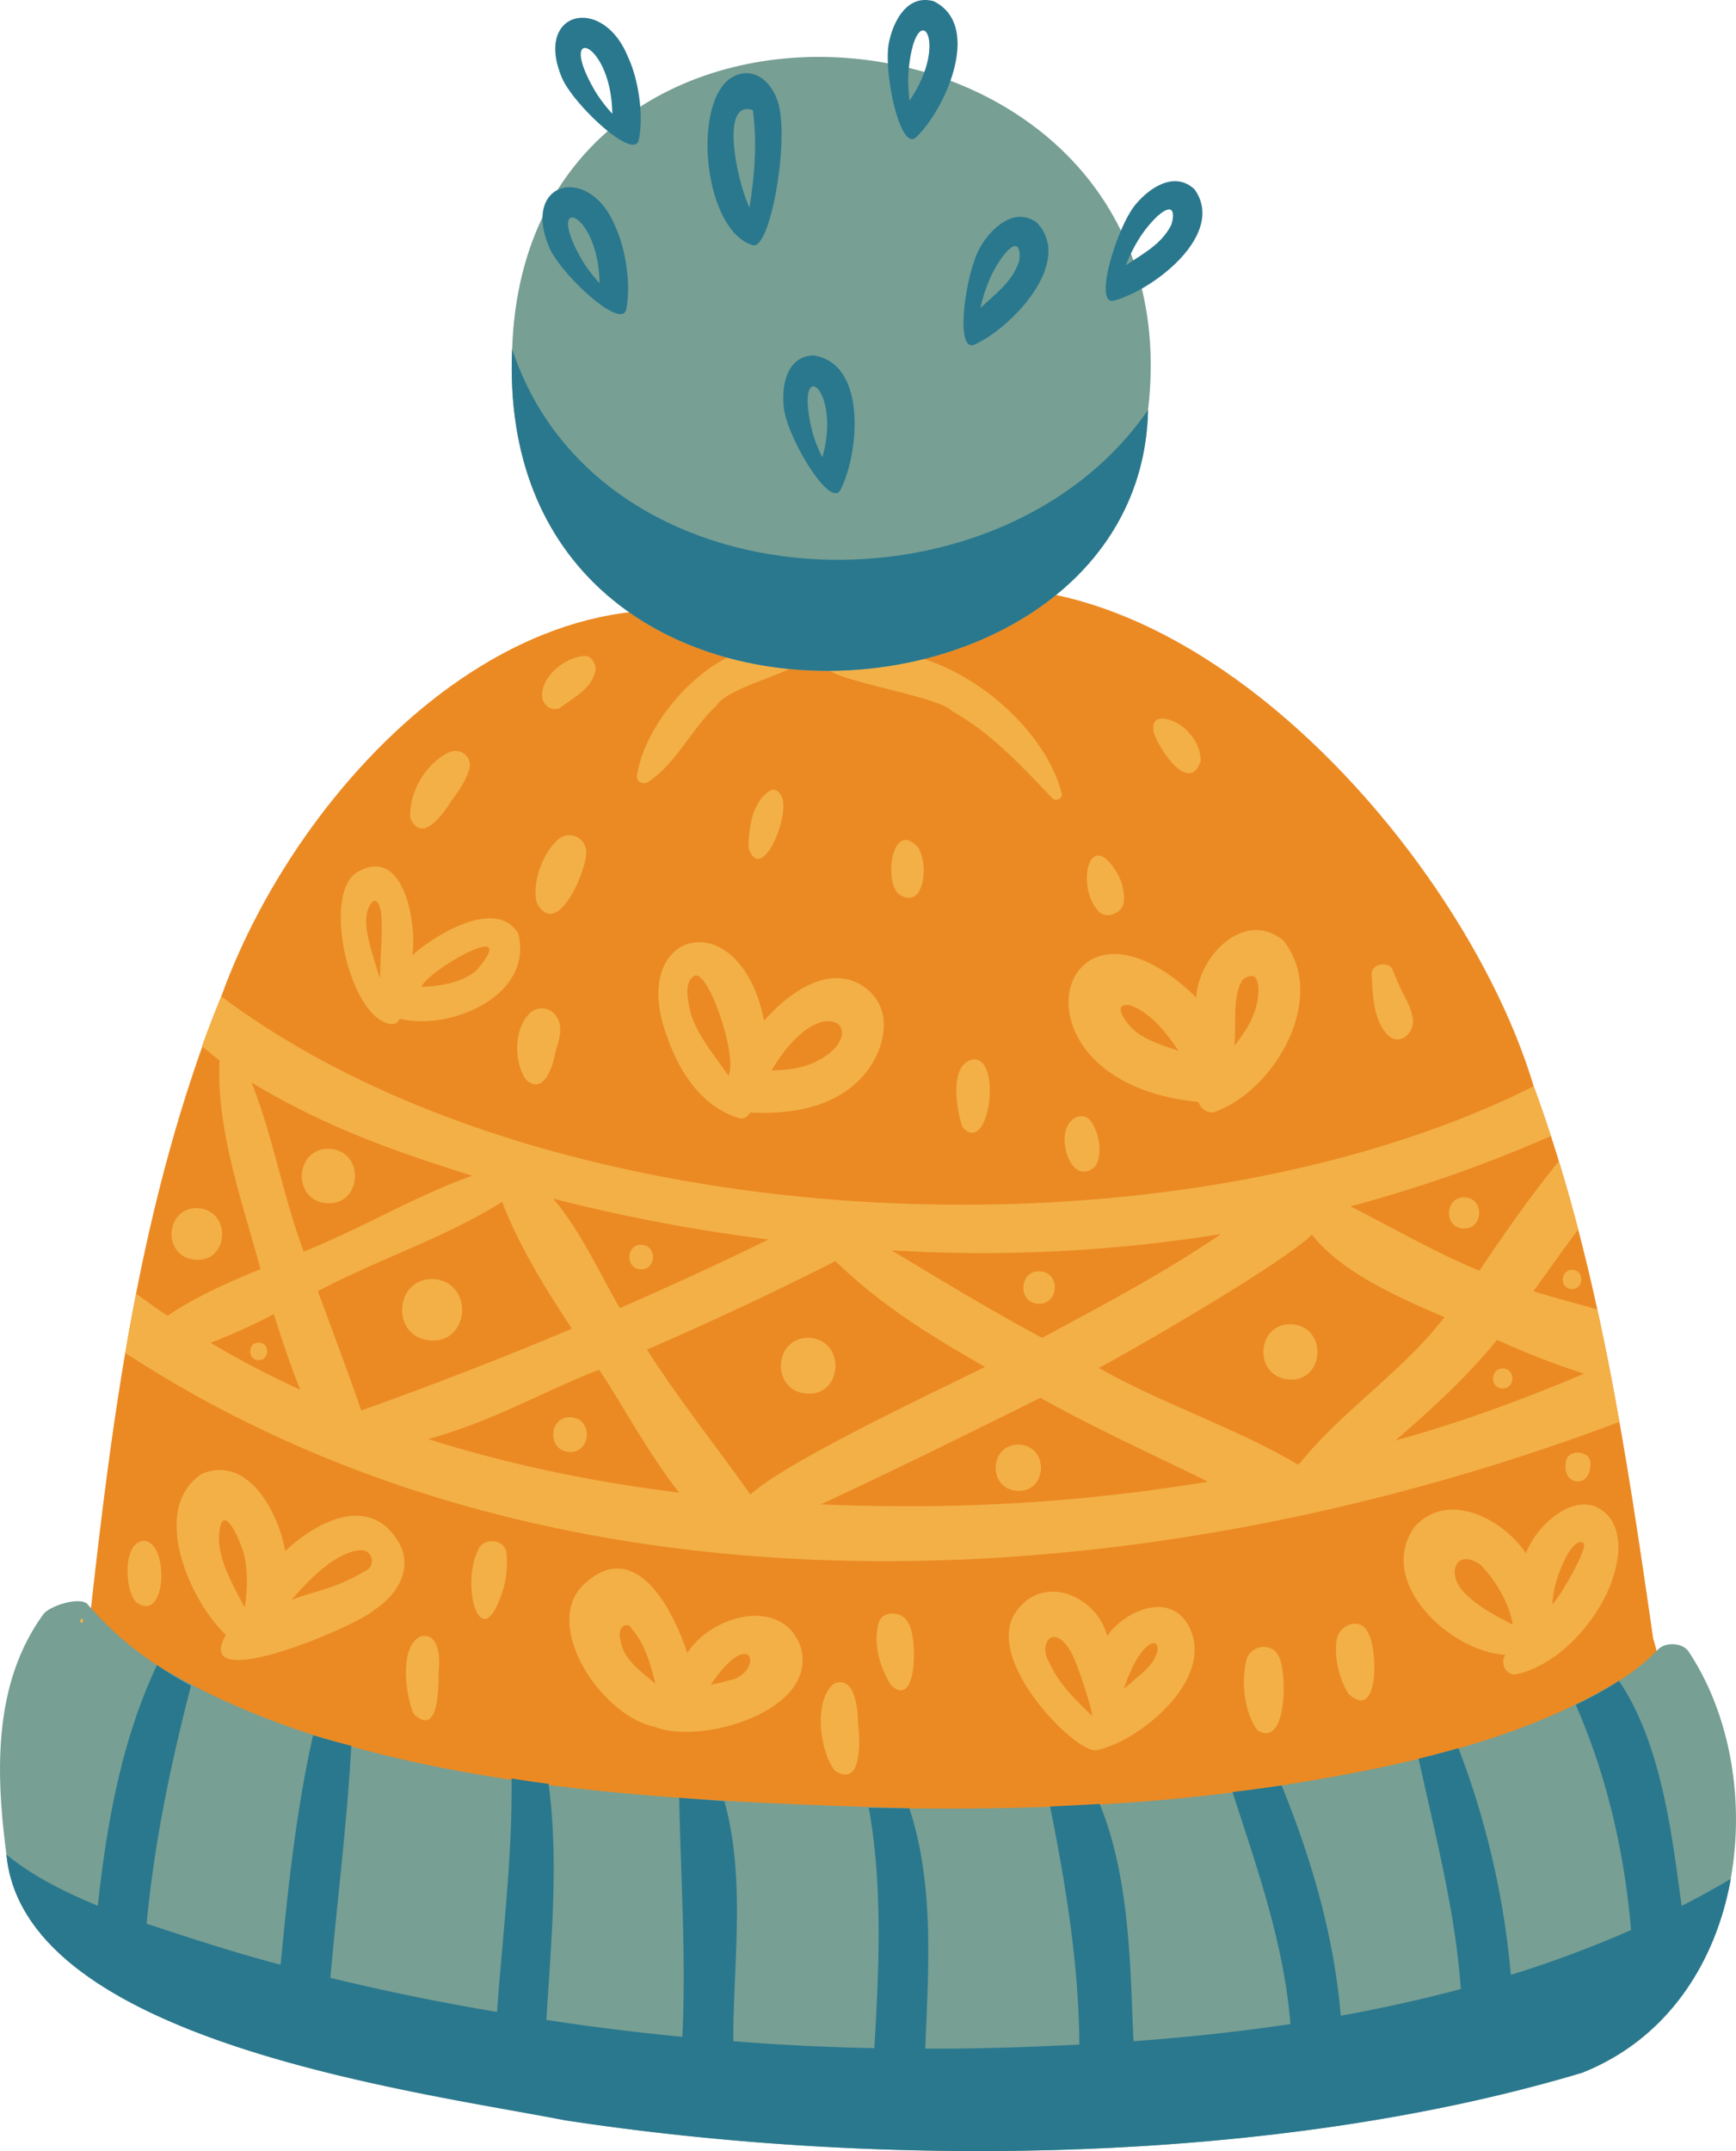 <svg xmlns="http://www.w3.org/2000/svg" width="871.9" height="1079.8" viewBox="-0.029 -0.007 871.923 1079.857" style=""><g><g data-name="Слой 2"><g data-name="482893952"><path d="M830.3 822.4c-13.3-91.9-27.5-188.9-60-277.1C730.1 411 550.4 221 406.3 324.7c-127.7-66.8-254.1 61.2-295.2 175.5-40.8 101.5-54.7 209.1-66.5 316.6-1.9 18.3-9.9 45.2-1 62.8 87.9 83 232 89.2 347.3 98.4 101.5 6.2 203.5-.7 303.3-18.7 96.4-13.4 171.8-13.5 136.1-136.9z" fill="#eb8a23"></path><path d="M848.1 829.1c-3.1-4.6-11.7-4.9-15.4-1a101.7 101.7 0 0 1-19.6 15.7c-49.3 30-109 42.9-169.4 52.5s-123.3 12.2-187 11.5c-119.6-3.9-273.4-8.3-377.9-71.9A163.6 163.6 0 0 1 44 805.4c-3.6-4.2-19.2.7-22.3 5C-3.6 845.3-2.2 890 3.2 931c8.8 93.8 205.2 118.7 280.6 133.4 160.5 24.5 356.8 22.2 510.9-23.9 83.1-32.5 96.1-147.3 53.4-211.4z" fill="#779f94"></path><path d="M41 812.6a1.1 1.1 0 0 0-.1 2.1 1.1 1.1 0 0 0 .1-2.1z" fill="#f3b047"></path><path d="M844.6 956.8c-4.4-31.1-9.3-80.5-31.5-113a187.1 187.1 0 0 1-21.7 12c15.6 35.5 24.5 74.1 27.8 113.1a574.9 574.9 0 0 1-60.4 22.5 419.6 419.6 0 0 0-26.3-113.8c-6.4 1.8-13.1 3.6-20 5.3 8.4 38.6 18.4 76.3 21.2 115.6-19.8 5.3-40 9.7-60.3 13.4-3.5-40.4-14.5-78-29.7-115.6-8 1.2-16.2 2.3-24.7 3.3 12.3 38 25.9 76.1 29.1 116.5-26.3 3.9-52.7 6.7-78.8 8.6-1.7-35.6-1.5-81.3-17-119.1l-24.9 1.3c7.9 39.5 14.4 79 14.7 119.5-26.3 1.3-51.8 2.2-77.4 2 1.4-37.8 4.9-81.7-8-120.6l-20.4-.3c7.2 39 5.1 82.7 2.8 120.7-23.7-.5-47.2-1.6-70.8-3.5-.2-38.5 6.4-81.1-4.5-120.5l-22.7-1.7c.8 39.9 3.5 79.9 1.6 120-22.8-2.2-45.5-5-68.3-8.5 2.4-39.5 6.3-79.7 1.1-118.5q-9.3-1.2-18.6-2.7c.5 39.1-4.5 78.6-7.3 117.2-28.1-4.7-55.9-10.4-83.7-17.1 3.4-38.8 8.4-77.6 10.5-116.5-6.3-1.6-12.7-3.4-19.2-5.3-8.5 37.8-12.6 76.7-16.3 115.2-23.5-6.2-43.6-12.8-67.3-20.6 3.9-41 12.1-80.1 22.3-119.5-5.9-3.2-11.6-6.6-17.1-10.3-17.7 37.3-25.3 79.8-29.7 120.8C32.4 949.8 16 941.6 3.2 931c8.7 93.7 205.2 118.7 280.6 133.4 160.5 24.4 356.8 22.3 510.9-23.9 43.7-17.7 67.2-56 74.6-97.3-8.1 4.8-16.3 9.3-24.7 13.6z" fill="#2a788e"></path><path d="M802.2 657.3c-10.7-3-21.5-5.8-32-9.1 7.5-10.4 14.8-20.8 22.4-31-3-11.5-6.2-22.9-9.7-34.2-14.3 17.5-27.2 36.1-39.9 54.9-22.1-9.1-43.7-21.7-64.8-32.3a696.8 696.8 0 0 0 100.7-35.3c-2.7-8.4-5.6-16.8-8.6-25-182.3 91.3-494.4 78.4-659.2-45.1-3.5 8.3-6.7 16.6-9.7 25 2.8 2.4 5.8 4.8 8.8 7.1-1.6 35.2 11.6 71.4 20.6 104.8-16.4 6.7-32.7 14-46.7 23.4-5.3-3.5-10.5-7.2-15.7-11-2 9.8-3.8 19.7-5.5 29.7 219.2 143 513.5 123.9 750.4 34.6-3.3-18.8-7-37.7-11.1-56.5zm-337.8-28.8a756.3 756.3 0 0 0 148.8-9c-28.7 19.6-59.3 35.7-89.8 52.1-25.7-13.7-50.8-29-75.6-43.9zm-78.4-6.3c-24.7 12.1-49.6 23.5-74.7 34.5-9.6-16.4-19.8-39-33.5-55A859.9 859.9 0 0 0 386 622.2zm-259.7-78.8c37.8 23 75.1 35.6 110.8 46.8-29.7 10.7-56.1 26.8-84.6 38.1-10.3-27.4-15.3-57.4-26.2-84.9zm-20.6 130.7a310.8 310.8 0 0 0 31.8-14.4c4 12.8 8.3 25.5 13.2 37.9a480.7 480.7 0 0 1-45-23.5zm75.7 34c-6.9-20.1-14.4-39.9-21.8-59.9 29.9-16 63.2-26.4 92.6-44.9 8.3 22 21.7 43.6 35 63.7-34.8 14.7-70.1 28.3-105.8 41.1zm33.6 14.3c32.4-8.8 59-24.5 85.9-34.8 12.2 18.3 24.2 41.4 40.2 61.7-43-5.3-85.4-14-126.1-26.9zm161.9 27.9c-17-23.9-36-47.8-52-72.8q48-20.8 94.7-44.4c23.1 22.4 47.9 37.5 75.1 53.1-17.6 8.9-99.9 47.2-117.8 64.1zm78 5.8c-14.3 0-28.5-.3-42.7-.9 37.5-17.4 73.5-35.2 110.3-53.5 27.5 15.3 56 28.3 84.2 42.1a909 909 0 0 1-151.8 12.3zm197.6-21.2l-.9.2c-30.5-18.2-68.2-30.4-99.7-48.4 19.6-10.4 93-53 107-66.9 15 19 43.2 31.4 66.6 41.4-20.9 27.2-51.5 47-73 73.7zm48.4-11.8c18.2-15.8 35.8-31.8 51-50.5a396.7 396.7 0 0 0 43.7 17c-30.6 12.9-61.8 24.5-94.7 33.5z" fill="#f3b047"></path><path d="M403.5 328.2c-34.3-17.9-79.1 28.8-83.6 61.3-.4 3.4 3.6 4.5 5.9 2.9 14.3-9.8 21.5-26.6 34.1-38.3 6.4-10.7 52.2-19.3 43.6-25.9z" fill="#f3b047"></path><path d="M415.5 332.9c-8.2 7.6 55.1 15.7 62.7 24.1 19.5 10.9 34.9 27.5 50.2 43.6 1.8 1.9 5.5.4 4.8-2.4-10.8-42.3-74.3-87.7-117.7-65.3z" fill="#f3b047"></path><path d="M260.2 468.5c-11-18.1-41.9.9-53.1 11 2.3-17.2-4.9-56.5-28.7-41-16.4 12.5-2.7 72 17.4 75.5a4.1 4.1 0 0 0 4.9-2.6c25.7 6.3 67.6-11.8 59.5-42.9zm-71.3 16.7c-2.1-7.3-7-20.9-4.2-28.4s5.7-4.9 6.7 1.6c.9 10.9-.6 22-.5 32.9-.7-2-1.4-4-2-6.1zm49.9 2.4c-7.7 6-17.8 7.4-27.2 7.8 4.2-9.2 51.7-35.6 27.2-7.8z" fill="#f3b047"></path><path d="M436.3 497.3c-16.3-14.2-37.2-2.2-52.6 15.1-11.8-60.5-69.4-46.3-48.5 8.4 6 17.5 17.5 35 36 40.5a4.6 4.6 0 0 0 5.4-2.8h.1c19.8 1 41.1-2.1 55.5-17 10.9-11.2 17.7-32.3 4.1-44.2zm-89.9 9.3c-1.1-5.5-2.9-14.1 2.5-16.8 7.2-2.8 21.9 41.8 16.9 50.2-6.3-9.4-16.9-21.6-19.4-33.4zm61.1 27.4c-6.4 2.6-13.2 3.2-20 3.4 26.5-45 53-17.8 20-3.4z" fill="#f3b047"></path><path d="M644.4 472c-19.7-15.8-42.5 8.2-43.6 28.7-69.8-67.5-100.4 42.5 1.1 52.5 1 3.3 4.7 6.1 8.1 5 30.5-10.8 57.4-57.8 34.4-86.2zm-73.7 46.1c-4.4-3.3-13.3-14.8-3.3-13.5 10.3 3.4 18.7 14.2 24.5 22.9-7.7-2.5-15.4-5-21.2-9.4zm49.2 6.9c1.3-9.8-1.4-25 4.3-33.3 9.4-6.6 8.3 7 7 12.3-1.9 8.3-6.3 14.8-11.3 21z" fill="#f3b047"></path><path d="M596.3 815c-9.8-15.9-31.8-6.1-40.2 6.3-5.4-20.4-32.3-31.7-45.8-12.2-17.1 24 30.4 71.5 40.3 69.5 21.9-4.3 61.7-37 45.7-63.6zm-69 20.2c-6.6-10.3 2.2-21.1 10.7-5.7 3.3 5.8 11.3 30.7 10.3 31.8-8-7.9-16.4-15.8-21-26.1zm44.1 6.6c-2.3 2.1-4.6 4.1-7 5.9 12.9-37.4 27.1-21.1 7-5.9z" fill="#f3b047"></path><path d="M808.4 761.7c-14-16.9-36.6 3.1-42 18.1-11.5-17.4-39.6-32-56.1-13.1-19.5 28 18.9 62.9 45.8 64-3 4.3.4 11.1 6 9.7 17.6-4.2 33-19.4 41.9-34.8 6.8-11.5 13.5-31.7 4.4-43.9zm-73.1 37.7c-9-9.2-4.3-22.7 8.4-13.8 7.4 7.8 14.2 18.7 16.1 30-8.8-4.5-17.6-9.1-24.5-16.2zm44.5 5.9c-.7-8.9 9-34.5 15.3-30.8 3.4 1.5-11.3 26.6-15.3 30.8z" fill="#f3b047"></path><path d="M402.1 826.7c-9.4-26-45.5-15.5-56.9 3.1-9-26.7-27.7-57-51.8-34.6-21.9 20.3 8.7 66.5 35.6 71.7 22.2 9.3 82.6-7.8 73.1-40.2zm-90.4-2.9c-2.3-7.9 4.1-10.1 5.7-5.9 6.5 7.1 9.5 18.2 11.8 27.3-7.9-6.4-16.3-12.6-17.5-21.4zm57.3 19c-4 1.1-8 2.2-12.1 3 20-29.6 26.5-8.9 12.1-3z" fill="#f3b047"></path><path d="M200.1 774.1c-13.5-22.9-38.7-12.4-56.9 4.5-3.2-18.8-18.4-48.4-41.8-38.8-26.6 17.6-6.1 63.9 12 80.9-18.1 31.7 67.6-5.3 74.5-12.5 11.4-7.2 20-21 12.2-34.1zm-90.1-3.9c1.5-17.8 10.7 2.9 12.6 10.5s1.7 17.5.3 26.2c-6.6-12-13.8-25.1-12.9-36.7zm74.5 17.8c-16.3 9.7-23.1 9.7-38 15 10.7-12.5 23.5-24.3 34.8-24.8 5.3-.2 7.5 6.9 3.2 9.8z" fill="#f3b047"></path><path d="M576.6 205.8C601.8-8.5 264.3-40.1 257.2 175.2 247.5 395 573 376 576.6 205.8z" fill="#779f94"></path><path d="M165.8 576.7c-17.8-.9-19.5 25.9-1.8 27.3s19.6-25.8 1.8-27.3z" fill="#f3b047"></path><path d="M99.6 606.5c-16.8-.9-18.5 24.5-1.6 25.9s18.5-24.5 1.6-25.9z" fill="#f3b047"></path><path d="M130.2 674c-5.7-.4-6.3 8.4-.6 8.8s6.2-8.4.6-8.8z" fill="#f3b047"></path><path d="M218 642.1c-20.1-1-22 29.2-2 30.8s22-29.1 2-30.8z" fill="#f3b047"></path><path d="M322.4 624.9c-7.9-.5-8.7 11.8-.8 12.3s8.7-11.7.8-12.3z" fill="#f3b047"></path><path d="M286.8 711.5c-11.2-.8-12.3 16.6-1.1 17.4s12.4-16.7 1.1-17.4z" fill="#f3b047"></path><path d="M406.8 671.6c-18.3-.9-20 26.5-1.8 28s20-26.5 1.8-28z" fill="#f3b047"></path><path d="M512.2 725.2c-15.2-.8-16.6 22-1.5 23.2s16.6-22 1.5-23.2z" fill="#f3b047"></path><path d="M522.4 638.2c-10.5-.7-11.6 15.6-1.1 16.3s11.6-15.6 1.1-16.3z" fill="#f3b047"></path><path d="M649 664.8c-18.1-1-19.8 26.2-1.8 27.7s19.9-26.2 1.8-27.7z" fill="#f3b047"></path><path d="M735.8 601.1c-10-.7-11.1 14.9-1 15.6s11.1-15 1-15.6z" fill="#f3b047"></path><path d="M755.1 687c-6.5-.5-7.2 9.6-.7 10s7.1-9.6.7-10z" fill="#f3b047"></path><path d="M789.9 637.5c-6.2-.4-6.9 9.2-.7 9.6s6.9-9.2.7-9.6z" fill="#f3b047"></path><path d="M576.6 205.8c-75.3 108.9-276.3 100.3-319.4-30.6C247.6 395 573 375.9 576.6 205.8z" fill="#2a788e"></path><path d="M391.1 52.6c-2.9-11.5-13.5-21.1-25.1-12.7-18.5 14.8-12 76.1 12.1 83.2 8.5 2.5 18.1-50 13-70.5zm-14.7 51.6c-6.5-13.5-14.9-54.7 1.7-48.9 2.2 16.1.9 32.8-1.7 48.9z" fill="#2a788e"></path><path d="M520.6 111.6c-11.4-7.9-22.7 2.9-28.2 12.3-7.6 12.9-13.1 53.5-3 49.1 18.7-8.4 50.4-41.6 31.2-61.4zm-28.2 43c2.2-9.8 5.8-18.9 11.9-26.8 9-10.8 8.1 1.9 7.4 3.8-3.6 10.2-12.1 16.2-19.3 23z" fill="#2a788e"></path><path d="M468.9.6c-13.4-3.7-20.4 10.3-22.5 21-2.8 14.7 5.7 54.8 13.7 47.3 14.8-14.1 33.5-56.2 8.8-68.3zm-12.7 36.3c3.3-40.5 21.7-17.2.6 13.6a78.3 78.3 0 0 1-.6-13.6z" fill="#2a788e"></path><path d="M308.9 113.5c-12.8-31.4-47.6-22.9-32.9 11.1 6.2 13.6 36.2 41.4 38.5 30.7 2.5-12.3-.3-30.7-5.6-41.8zm-16.1 17.9c-20.7-35 7.8-26.6 8.3 10.8a83.9 83.9 0 0 1-8.3-10.8z" fill="#2a788e"></path><path d="M315.3 28.4C302.5-3 267.7 5.6 282.4 39.5c6.2 13.6 36.2 41.5 38.4 30.7 2.6-12.3-.2-30.7-5.5-41.8zm-16.1 17.9c-20.7-35 7.8-26.6 8.3 10.8a75.8 75.8 0 0 1-8.3-10.8z" fill="#2a788e"></path><path d="M600 95.1c-10.1-9.6-22.9-.7-29.8 7.7-9.5 11.6-21.3 50.8-10.7 48.1 19.8-5.3 56.4-33.3 40.5-55.8zm-34.6 38.1c3.7-9.4 8.7-17.8 15.9-24.7 10.6-9.2 7.7 3.2 6.7 4.9-5.1 9.6-14.4 14.2-22.6 19.8z" fill="#2a788e"></path><path d="M408.2 178.4c-13.8.9-15.9 16.4-14.4 27.2 2.1 14.8 23.1 50 28.3 40.3 9.4-18.2 13.5-64-13.9-67.5zm-.2 38.5c-9.9-39.9 15-22.7 5 12.7a74.3 74.3 0 0 1-5-12.7z" fill="#2a788e"></path><path d="M280.8 513c-2.2-6.4-8.7-9-14.3-4.8-8.6 7.8-8.7 24.9-2.2 34 8.8 7.5 13.4-6.8 14.5-13.6 1.4-4.9 3.6-10.6 2-15.6z" fill="#f3b047"></path><path d="M225.6 377.6c-11.8 5.5-20.2 20-19.6 32.9 5.7 13.6 16.6-1.9 20.8-8.6 3.7-5.2 6.8-9.3 8.8-15.5s-4.3-11.3-10-8.8z" fill="#f3b047"></path><path d="M294.4 428.2a8.5 8.5 0 0 0-14-6.9c-7.8 6.9-13.2 21.2-10.9 31.7 10 19.3 24.8-15.3 24.9-24.8z" fill="#f3b047"></path><path d="M391.8 398.6c-.8-1.7-3.4-2.8-5.1-1.7-9.1 5.8-10.8 19-10.7 28.9 6.7 19.5 22.5-19.9 15.8-27.2z" fill="#f3b047"></path><path d="M293.2 329.3c-9.7.6-22.6 11.1-20.8 21.6 1 3.8 5.2 6.3 8.9 4.4 6.5-5 15.1-9.1 17.5-17.6 1.1-3.4-1.2-8.7-5.6-8.4z" fill="#f3b047"></path><path d="M460.6 424.9c-12.5-13-16.8 17-9.3 23.9 13.4 9.1 15.4-16.6 9.3-23.9z" fill="#f3b047"></path><path d="M489.1 531.8c-12.7 1.7-8.8 25.5-5.7 34 13.2 15.1 20.1-34.3 5.7-34z" fill="#f3b047"></path><path d="M547.5 562.4c-2.6-3.3-7.4-2.3-9.8.6-7.8 7.9.7 33.8 12.6 22.3 3.6-6.4 1.8-17.2-2.8-22.9z" fill="#f3b047"></path><path d="M597.2 368c-3.7-5.5-19.9-12.9-17.8-.7 2.2 8.2 17.8 31.9 23.6 14.8a20.2 20.2 0 0 0-5.8-14.1z" fill="#f3b047"></path><path d="M704.8 499a126 126 0 0 1-5.2-11.9c-2-5-11.1-3.4-10.7 2.2.6 9.5.7 21.5 7.1 29.2s14.4.4 13.6-6.8c-.4-4.3-2.8-8.9-4.8-12.7z" fill="#f3b047"></path><path d="M561.4 438.9c-14.3-24.8-21 5.8-10.2 17.9 3.9 5.4 13 1.7 13.3-4.6a25.8 25.8 0 0 0-3.1-13.3z" fill="#f3b047"></path><path d="M220.3 838.5c.9-6.3 0-19.4-9.2-17-10.8 5.4-7.4 29.6-3.4 38.9 13 12.3 12.5-14.3 12.6-21.9z" fill="#f3b047"></path><path d="M253.3 795.8a55.8 55.8 0 0 0 1.1-16.3c-1.2-7.3-12.3-7.9-14.5-.9-8.8 18.4 2.2 56 13.4 17.2z" fill="#f3b047"></path><path d="M430.9 864.7c0-7-1.7-23.9-12-19.5-10.6 8.1-7.2 34.5.5 43.8 14 8.8 12.5-16.3 11.5-24.3z" fill="#f3b047"></path><path d="M455.9 814.3c-2.9-5.7-13.2-6.1-14.8.9-2.5 10.5.8 21.9 6.4 30.8 13.6 12.6 13.4-25.7 8.4-31.7z" fill="#f3b047"></path><path d="M642.2 831.4c-3.3-7-13.4-5.7-16 1.1-2.9 11.1-1.6 26.6 5.3 36.1 15.2 9.5 15-29.7 10.7-37.2z" fill="#f3b047"></path><path d="M687.1 819.7c-3.6-8.3-14.5-4.2-15.7 3.2-1.5 8.9 1.1 20 6 27.6 15.6 13.9 14.5-23.3 9.7-30.8z" fill="#f3b047"></path><path d="M798.7 735.5c1.2-7.8-12.5-8.7-12.3-.8-1.6 11.4 12.4 12.3 12.3.8z" fill="#f3b047"></path><path d="M72.4 773.5c-11.1.3-9.9 25.3-3.9 30.9 15.2 11 16.6-30 3.9-30.9z" fill="#f3b047"></path></g></g></g></svg>